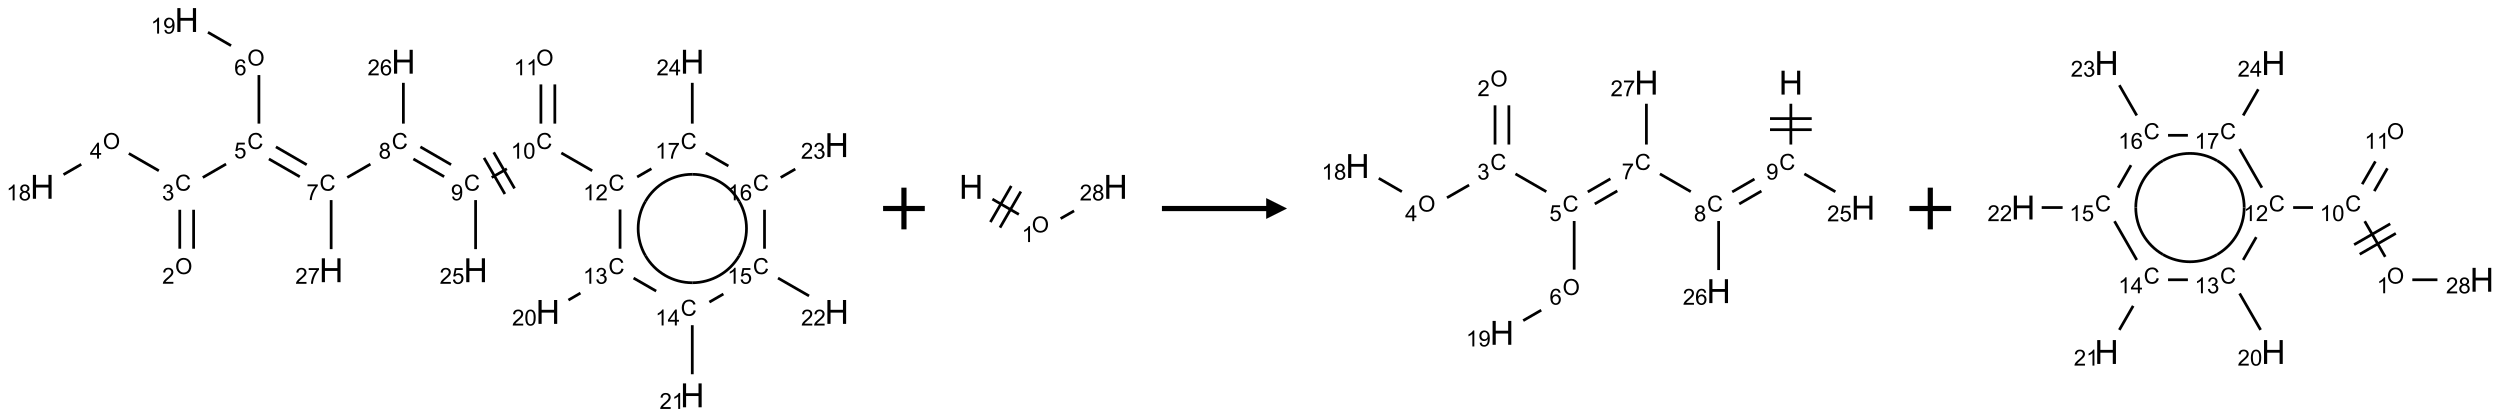 <?xml version="1.0" encoding="UTF-8"?>
<svg xmlns="http://www.w3.org/2000/svg" xmlns:xlink="http://www.w3.org/1999/xlink" width="1199" height="200" viewBox="0 0 1199 200">
<defs>
<g>
<g id="glyph-0-0">
<path d="M 1.332 0 L 1.332 -6.668 L 6.668 -6.668 L 6.668 0 Z M 1.5 -0.168 L 6.5 -0.168 L 6.5 -6.5 L 1.5 -6.5 Z M 1.5 -0.168 "/>
</g>
<g id="glyph-0-1">
<path d="M 0.516 -3.719 C 0.516 -4.984 0.855 -5.977 1.535 -6.695 C 2.215 -7.414 3.094 -7.77 4.172 -7.77 C 4.875 -7.77 5.512 -7.602 6.078 -7.266 C 6.645 -6.93 7.074 -6.461 7.371 -5.855 C 7.668 -5.254 7.816 -4.57 7.816 -3.809 C 7.816 -3.035 7.66 -2.34 7.348 -1.73 C 7.035 -1.117 6.594 -0.656 6.02 -0.34 C 5.449 -0.027 4.828 0.129 4.168 0.129 C 3.449 0.129 2.805 -0.043 2.238 -0.391 C 1.672 -0.738 1.246 -1.211 0.953 -1.812 C 0.66 -2.414 0.516 -3.047 0.516 -3.719 Z M 1.559 -3.703 C 1.559 -2.781 1.805 -2.059 2.301 -1.527 C 2.793 -1 3.414 -0.734 4.16 -0.734 C 4.922 -0.734 5.547 -1 6.039 -1.535 C 6.531 -2.07 6.777 -2.828 6.777 -3.812 C 6.777 -4.434 6.672 -4.977 6.461 -5.441 C 6.25 -5.902 5.945 -6.262 5.539 -6.52 C 5.133 -6.773 4.68 -6.902 4.176 -6.902 C 3.461 -6.902 2.848 -6.656 2.332 -6.164 C 1.816 -5.672 1.559 -4.852 1.559 -3.703 Z M 1.559 -3.703 "/>
</g>
<g id="glyph-0-2">
<path d="M 5.371 -0.902 L 5.371 0 L 0.324 0 C 0.316 -0.227 0.352 -0.441 0.434 -0.652 C 0.562 -0.996 0.766 -1.332 1.051 -1.668 C 1.332 -2 1.742 -2.387 2.277 -2.824 C 3.105 -3.504 3.668 -4.043 3.957 -4.441 C 4.25 -4.84 4.395 -5.215 4.395 -5.566 C 4.395 -5.938 4.262 -6.254 3.996 -6.508 C 3.73 -6.762 3.387 -6.891 2.957 -6.891 C 2.508 -6.891 2.145 -6.754 1.875 -6.484 C 1.605 -6.215 1.469 -5.84 1.465 -5.359 L 0.5 -5.457 C 0.566 -6.176 0.812 -6.727 1.246 -7.102 C 1.676 -7.477 2.254 -7.668 2.98 -7.668 C 3.711 -7.668 4.293 -7.465 4.719 -7.059 C 5.145 -6.652 5.359 -6.148 5.359 -5.547 C 5.359 -5.242 5.297 -4.941 5.172 -4.645 C 5.047 -4.352 4.84 -4.039 4.551 -3.715 C 4.262 -3.387 3.777 -2.938 3.105 -2.371 C 2.543 -1.898 2.18 -1.578 2.02 -1.41 C 1.859 -1.242 1.73 -1.07 1.625 -0.902 Z M 5.371 -0.902 "/>
</g>
<g id="glyph-0-3">
<path d="M 6.27 -2.676 L 7.281 -2.422 C 7.07 -1.594 6.688 -0.961 6.137 -0.523 C 5.586 -0.086 4.914 0.129 4.121 0.129 C 3.297 0.129 2.629 -0.039 2.113 -0.371 C 1.598 -0.707 1.203 -1.191 0.934 -1.828 C 0.664 -2.465 0.531 -3.145 0.531 -3.875 C 0.531 -4.672 0.684 -5.363 0.988 -5.957 C 1.293 -6.547 1.723 -6.996 2.285 -7.305 C 2.844 -7.613 3.461 -7.766 4.137 -7.766 C 4.898 -7.766 5.543 -7.57 6.062 -7.184 C 6.582 -6.793 6.945 -6.246 7.152 -5.543 L 6.156 -5.309 C 5.98 -5.863 5.723 -6.266 5.387 -6.52 C 5.051 -6.773 4.625 -6.902 4.113 -6.902 C 3.527 -6.902 3.039 -6.762 2.645 -6.48 C 2.25 -6.199 1.973 -5.82 1.812 -5.348 C 1.652 -4.871 1.574 -4.383 1.574 -3.879 C 1.574 -3.23 1.668 -2.664 1.855 -2.18 C 2.047 -1.695 2.34 -1.332 2.738 -1.094 C 3.137 -0.855 3.57 -0.734 4.035 -0.734 C 4.602 -0.734 5.082 -0.898 5.473 -1.223 C 5.867 -1.551 6.133 -2.035 6.27 -2.676 Z M 6.27 -2.676 "/>
</g>
<g id="glyph-0-4">
<path d="M 0.449 -2.016 L 1.387 -2.141 C 1.492 -1.609 1.676 -1.227 1.934 -0.992 C 2.191 -0.758 2.508 -0.641 2.879 -0.641 C 3.32 -0.641 3.695 -0.793 3.996 -1.098 C 4.301 -1.402 4.453 -1.781 4.453 -2.234 C 4.453 -2.664 4.312 -3.02 4.031 -3.301 C 3.75 -3.578 3.391 -3.719 2.957 -3.719 C 2.781 -3.719 2.562 -3.684 2.297 -3.613 L 2.402 -4.438 C 2.465 -4.43 2.516 -4.426 2.551 -4.426 C 2.949 -4.426 3.312 -4.531 3.629 -4.738 C 3.949 -4.949 4.109 -5.27 4.109 -5.703 C 4.109 -6.047 3.992 -6.332 3.762 -6.559 C 3.527 -6.785 3.227 -6.895 2.859 -6.895 C 2.496 -6.895 2.191 -6.781 1.949 -6.551 C 1.707 -6.324 1.547 -5.98 1.48 -5.52 L 0.543 -5.688 C 0.656 -6.316 0.918 -6.805 1.324 -7.148 C 1.73 -7.492 2.234 -7.668 2.84 -7.668 C 3.254 -7.668 3.641 -7.578 3.988 -7.398 C 4.34 -7.219 4.609 -6.977 4.793 -6.668 C 4.98 -6.359 5.074 -6.031 5.074 -5.684 C 5.074 -5.352 4.984 -5.051 4.809 -4.781 C 4.629 -4.512 4.367 -4.297 4.02 -4.137 C 4.473 -4.031 4.824 -3.816 5.074 -3.488 C 5.324 -3.16 5.449 -2.75 5.449 -2.254 C 5.449 -1.59 5.203 -1.023 4.719 -0.559 C 4.234 -0.098 3.617 0.137 2.875 0.137 C 2.203 0.137 1.648 -0.062 1.207 -0.465 C 0.762 -0.863 0.512 -1.379 0.449 -2.016 Z M 0.449 -2.016 "/>
</g>
<g id="glyph-0-5">
<path d="M 3.449 0 L 3.449 -1.828 L 0.137 -1.828 L 0.137 -2.688 L 3.621 -7.637 L 4.387 -7.637 L 4.387 -2.688 L 5.418 -2.688 L 5.418 -1.828 L 4.387 -1.828 L 4.387 0 Z M 3.449 -2.688 L 3.449 -6.129 L 1.059 -2.688 Z M 3.449 -2.688 "/>
</g>
<g id="glyph-0-6">
<path d="M 3.973 0 L 3.035 0 L 3.035 -5.973 C 2.809 -5.758 2.516 -5.543 2.148 -5.328 C 1.781 -5.113 1.453 -4.953 1.16 -4.844 L 1.16 -5.75 C 1.684 -5.996 2.145 -6.297 2.535 -6.645 C 2.93 -6.996 3.207 -7.336 3.371 -7.668 L 3.973 -7.668 Z M 3.973 0 "/>
</g>
<g id="glyph-0-7">
<path d="M 1.887 -4.141 C 1.496 -4.281 1.207 -4.484 1.02 -4.75 C 0.832 -5.016 0.738 -5.328 0.738 -5.699 C 0.738 -6.254 0.938 -6.719 1.34 -7.098 C 1.738 -7.477 2.27 -7.668 2.934 -7.668 C 3.598 -7.668 4.137 -7.473 4.543 -7.086 C 4.949 -6.699 5.152 -6.227 5.152 -5.672 C 5.152 -5.316 5.059 -5.008 4.871 -4.746 C 4.688 -4.484 4.406 -4.281 4.027 -4.141 C 4.496 -3.988 4.852 -3.742 5.098 -3.402 C 5.34 -3.062 5.465 -2.656 5.465 -2.184 C 5.465 -1.531 5.234 -0.98 4.77 -0.535 C 4.309 -0.09 3.703 0.129 2.949 0.129 C 2.195 0.129 1.586 -0.094 1.125 -0.539 C 0.664 -0.984 0.434 -1.543 0.434 -2.207 C 0.434 -2.703 0.559 -3.121 0.809 -3.457 C 1.062 -3.793 1.422 -4.02 1.887 -4.141 Z M 1.699 -5.73 C 1.699 -5.367 1.812 -5.074 2.047 -4.844 C 2.281 -4.613 2.582 -4.5 2.953 -4.5 C 3.312 -4.5 3.609 -4.613 3.84 -4.84 C 4.07 -5.066 4.188 -5.348 4.188 -5.676 C 4.188 -6.02 4.07 -6.309 3.832 -6.543 C 3.594 -6.777 3.297 -6.895 2.941 -6.895 C 2.586 -6.895 2.289 -6.781 2.051 -6.551 C 1.816 -6.324 1.699 -6.047 1.699 -5.73 Z M 1.395 -2.203 C 1.395 -1.938 1.461 -1.676 1.586 -1.426 C 1.711 -1.176 1.902 -0.984 2.152 -0.848 C 2.402 -0.711 2.672 -0.641 2.957 -0.641 C 3.406 -0.641 3.777 -0.785 4.066 -1.074 C 4.359 -1.363 4.504 -1.727 4.504 -2.172 C 4.504 -2.625 4.355 -2.996 4.055 -3.293 C 3.754 -3.586 3.379 -3.734 2.926 -3.734 C 2.484 -3.734 2.121 -3.59 1.832 -3.297 C 1.543 -3.004 1.395 -2.641 1.395 -2.203 Z M 1.395 -2.203 "/>
</g>
<g id="glyph-0-8">
<path d="M 0.441 -2 L 1.426 -2.082 C 1.5 -1.605 1.668 -1.242 1.934 -1.004 C 2.199 -0.762 2.52 -0.641 2.895 -0.641 C 3.348 -0.641 3.73 -0.812 4.043 -1.152 C 4.355 -1.492 4.512 -1.941 4.512 -2.504 C 4.512 -3.039 4.359 -3.461 4.059 -3.77 C 3.758 -4.078 3.367 -4.234 2.879 -4.234 C 2.578 -4.234 2.305 -4.164 2.062 -4.027 C 1.82 -3.891 1.629 -3.715 1.488 -3.496 L 0.609 -3.609 L 1.348 -7.531 L 5.145 -7.531 L 5.145 -6.637 L 2.098 -6.637 L 1.688 -4.582 C 2.145 -4.902 2.625 -5.062 3.129 -5.062 C 3.797 -5.062 4.359 -4.832 4.816 -4.371 C 5.277 -3.91 5.504 -3.312 5.504 -2.59 C 5.504 -1.898 5.305 -1.301 4.902 -0.797 C 4.41 -0.18 3.742 0.129 2.895 0.129 C 2.199 0.129 1.633 -0.062 1.195 -0.453 C 0.758 -0.844 0.504 -1.359 0.441 -2 Z M 0.441 -2 "/>
</g>
<g id="glyph-0-9">
<path d="M 5.309 -5.766 L 4.375 -5.691 C 4.293 -6.059 4.172 -6.328 4.02 -6.496 C 3.766 -6.762 3.453 -6.895 3.082 -6.895 C 2.785 -6.895 2.523 -6.812 2.297 -6.645 C 2 -6.43 1.77 -6.117 1.598 -5.703 C 1.43 -5.289 1.34 -4.703 1.332 -3.938 C 1.559 -4.281 1.836 -4.535 2.16 -4.703 C 2.488 -4.871 2.828 -4.953 3.188 -4.953 C 3.812 -4.953 4.344 -4.723 4.785 -4.262 C 5.223 -3.801 5.441 -3.207 5.441 -2.48 C 5.441 -2 5.34 -1.555 5.133 -1.145 C 4.926 -0.73 4.641 -0.418 4.281 -0.199 C 3.922 0.02 3.512 0.129 3.051 0.129 C 2.27 0.129 1.633 -0.156 1.141 -0.73 C 0.648 -1.305 0.402 -2.254 0.402 -3.574 C 0.402 -5.051 0.672 -6.121 1.219 -6.793 C 1.695 -7.375 2.336 -7.668 3.141 -7.668 C 3.742 -7.668 4.234 -7.5 4.617 -7.16 C 5 -6.824 5.23 -6.359 5.309 -5.766 Z M 1.48 -2.473 C 1.48 -2.152 1.547 -1.844 1.684 -1.547 C 1.82 -1.25 2.016 -1.027 2.262 -0.871 C 2.508 -0.719 2.766 -0.641 3.035 -0.641 C 3.434 -0.641 3.773 -0.801 4.059 -1.121 C 4.344 -1.441 4.484 -1.875 4.484 -2.422 C 4.484 -2.949 4.344 -3.367 4.062 -3.668 C 3.781 -3.973 3.426 -4.125 3 -4.125 C 2.578 -4.125 2.219 -3.973 1.922 -3.668 C 1.625 -3.363 1.48 -2.969 1.48 -2.473 Z M 1.48 -2.473 "/>
</g>
<g id="glyph-0-10">
<path d="M 0.582 -1.766 L 1.484 -1.848 C 1.562 -1.426 1.707 -1.117 1.922 -0.926 C 2.137 -0.734 2.414 -0.641 2.75 -0.641 C 3.039 -0.641 3.289 -0.707 3.508 -0.84 C 3.727 -0.973 3.902 -1.148 4.043 -1.367 C 4.18 -1.586 4.297 -1.887 4.391 -2.262 C 4.484 -2.637 4.531 -3.016 4.531 -3.406 C 4.531 -3.449 4.531 -3.512 4.527 -3.594 C 4.34 -3.297 4.082 -3.055 3.758 -2.867 C 3.434 -2.68 3.082 -2.59 2.703 -2.59 C 2.07 -2.59 1.535 -2.816 1.098 -3.277 C 0.66 -3.734 0.441 -4.34 0.441 -5.09 C 0.441 -5.863 0.672 -6.484 1.129 -6.957 C 1.586 -7.43 2.156 -7.668 2.844 -7.668 C 3.34 -7.668 3.793 -7.531 4.207 -7.266 C 4.617 -7 4.93 -6.617 5.145 -6.121 C 5.355 -5.629 5.465 -4.91 5.465 -3.973 C 5.465 -2.996 5.359 -2.223 5.145 -1.645 C 4.934 -1.066 4.617 -0.625 4.199 -0.324 C 3.781 -0.02 3.293 0.129 2.73 0.129 C 2.133 0.129 1.645 -0.035 1.266 -0.367 C 0.887 -0.699 0.66 -1.164 0.582 -1.766 Z M 4.422 -5.137 C 4.422 -5.676 4.277 -6.102 3.992 -6.418 C 3.707 -6.734 3.359 -6.891 2.957 -6.891 C 2.543 -6.891 2.18 -6.719 1.871 -6.379 C 1.562 -6.039 1.406 -5.598 1.406 -5.059 C 1.406 -4.57 1.555 -4.176 1.848 -3.871 C 2.141 -3.566 2.5 -3.418 2.934 -3.418 C 3.367 -3.418 3.723 -3.57 4.004 -3.871 C 4.281 -4.176 4.422 -4.598 4.422 -5.137 Z M 4.422 -5.137 "/>
</g>
<g id="glyph-0-11">
<path d="M 0.504 -6.637 L 0.504 -7.535 L 5.449 -7.535 L 5.449 -6.809 C 4.961 -6.289 4.48 -5.602 4.004 -4.746 C 3.527 -3.887 3.156 -3.004 2.895 -2.098 C 2.707 -1.461 2.59 -0.762 2.535 0 L 1.574 0 C 1.582 -0.602 1.703 -1.328 1.926 -2.176 C 2.152 -3.027 2.477 -3.848 2.898 -4.637 C 3.32 -5.426 3.77 -6.094 4.246 -6.637 Z M 0.504 -6.637 "/>
</g>
<g id="glyph-0-12">
<path d="M 0.441 -3.766 C 0.441 -4.668 0.535 -5.395 0.723 -5.945 C 0.906 -6.496 1.184 -6.922 1.551 -7.219 C 1.918 -7.516 2.375 -7.668 2.934 -7.668 C 3.344 -7.668 3.703 -7.586 4.012 -7.418 C 4.32 -7.254 4.574 -7.016 4.777 -6.707 C 4.977 -6.395 5.137 -6.016 5.25 -5.57 C 5.363 -5.125 5.422 -4.523 5.422 -3.766 C 5.422 -2.871 5.328 -2.148 5.145 -1.598 C 4.961 -1.047 4.688 -0.621 4.32 -0.32 C 3.953 -0.02 3.492 0.129 2.934 0.129 C 2.195 0.129 1.617 -0.133 1.199 -0.66 C 0.695 -1.297 0.441 -2.332 0.441 -3.766 Z M 1.406 -3.766 C 1.406 -2.512 1.555 -1.68 1.848 -1.262 C 2.141 -0.848 2.5 -0.641 2.934 -0.641 C 3.363 -0.641 3.727 -0.848 4.02 -1.266 C 4.312 -1.684 4.457 -2.516 4.457 -3.766 C 4.457 -5.023 4.312 -5.859 4.02 -6.27 C 3.727 -6.684 3.359 -6.891 2.922 -6.891 C 2.492 -6.891 2.148 -6.707 1.891 -6.344 C 1.566 -5.879 1.406 -5.02 1.406 -3.766 Z M 1.406 -3.766 "/>
</g>
<g id="glyph-1-0">
<path d="M 2 0 L 2 -10 L 10 -10 L 10 0 Z M 2.25 -0.25 L 9.75 -0.25 L 9.75 -9.75 L 2.25 -9.75 Z M 2.25 -0.25 "/>
</g>
<g id="glyph-1-1">
<path d="M 1.281 0 L 1.281 -11.453 L 2.797 -11.453 L 2.797 -6.75 L 8.75 -6.75 L 8.75 -11.453 L 10.266 -11.453 L 10.266 0 L 8.75 0 L 8.75 -5.398 L 2.797 -5.398 L 2.797 0 Z M 1.281 0 "/>
</g>
</g>
</defs>
<path fill="none" stroke-width="0.033" stroke-linecap="butt" stroke-linejoin="miter" stroke="rgb(0%, 0%, 0%)" stroke-opacity="1" stroke-miterlimit="10" d="M 1.815 2.742 L 1.815 2.275 " transform="matrix(40, 0, 0, 40, 20.258, 9.604)"/>
<path fill="none" stroke-width="0.033" stroke-linecap="butt" stroke-linejoin="miter" stroke="rgb(0%, 0%, 0%)" stroke-opacity="1" stroke-miterlimit="10" d="M 1.649 2.742 L 1.649 2.275 " transform="matrix(40, 0, 0, 40, 20.258, 9.604)"/>
<path fill="none" stroke-width="0.033" stroke-linecap="butt" stroke-linejoin="miter" stroke="rgb(0%, 0%, 0%)" stroke-opacity="1" stroke-miterlimit="10" d="M 1.398 1.807 L 1.038 1.6 " transform="matrix(40, 0, 0, 40, 20.258, 9.604)"/>
<path fill="none" stroke-width="0.033" stroke-linecap="butt" stroke-linejoin="miter" stroke="rgb(0%, 0%, 0%)" stroke-opacity="1" stroke-miterlimit="10" d="M 0.468 1.73 L 0.255 1.853 " transform="matrix(40, 0, 0, 40, 20.258, 9.604)"/>
<path fill="none" stroke-width="0.033" stroke-linecap="butt" stroke-linejoin="miter" stroke="rgb(0%, 0%, 0%)" stroke-opacity="1" stroke-miterlimit="10" d="M 1.925 1.888 L 2.204 1.727 " transform="matrix(40, 0, 0, 40, 20.258, 9.604)"/>
<path fill="none" stroke-width="0.033" stroke-linecap="butt" stroke-linejoin="miter" stroke="rgb(0%, 0%, 0%)" stroke-opacity="1" stroke-miterlimit="10" d="M 2.598 1.242 L 2.598 0.66 " transform="matrix(40, 0, 0, 40, 20.258, 9.604)"/>
<path fill="none" stroke-width="0.033" stroke-linecap="butt" stroke-linejoin="miter" stroke="rgb(0%, 0%, 0%)" stroke-opacity="1" stroke-miterlimit="10" d="M 2.264 0.307 L 1.987 0.147 " transform="matrix(40, 0, 0, 40, 20.258, 9.604)"/>
<path fill="none" stroke-width="0.033" stroke-linecap="butt" stroke-linejoin="miter" stroke="rgb(0%, 0%, 0%)" stroke-opacity="1" stroke-miterlimit="10" d="M 2.718 1.666 L 3.088 1.879 " transform="matrix(40, 0, 0, 40, 20.258, 9.604)"/>
<path fill="none" stroke-width="0.033" stroke-linecap="butt" stroke-linejoin="miter" stroke="rgb(0%, 0%, 0%)" stroke-opacity="1" stroke-miterlimit="10" d="M 2.802 1.521 L 3.171 1.735 " transform="matrix(40, 0, 0, 40, 20.258, 9.604)"/>
<path fill="none" stroke-width="0.033" stroke-linecap="butt" stroke-linejoin="miter" stroke="rgb(0%, 0%, 0%)" stroke-opacity="1" stroke-miterlimit="10" d="M 3.657 1.888 L 3.935 1.728 " transform="matrix(40, 0, 0, 40, 20.258, 9.604)"/>
<path fill="none" stroke-width="0.033" stroke-linecap="butt" stroke-linejoin="miter" stroke="rgb(0%, 0%, 0%)" stroke-opacity="1" stroke-miterlimit="10" d="M 4.45 1.666 L 4.819 1.878 " transform="matrix(40, 0, 0, 40, 20.258, 9.604)"/>
<path fill="none" stroke-width="0.033" stroke-linecap="butt" stroke-linejoin="miter" stroke="rgb(0%, 0%, 0%)" stroke-opacity="1" stroke-miterlimit="10" d="M 4.534 1.521 L 4.902 1.734 " transform="matrix(40, 0, 0, 40, 20.258, 9.604)"/>
<path fill="none" stroke-width="0.033" stroke-linecap="butt" stroke-linejoin="miter" stroke="rgb(0%, 0%, 0%)" stroke-opacity="1" stroke-miterlimit="10" d="M 5.389 1.888 L 5.571 1.784 " transform="matrix(40, 0, 0, 40, 20.258, 9.604)"/>
<path fill="none" stroke-width="0.033" stroke-linecap="butt" stroke-linejoin="miter" stroke="rgb(0%, 0%, 0%)" stroke-opacity="1" stroke-miterlimit="10" d="M 5.663 2.019 L 5.413 1.586 " transform="matrix(40, 0, 0, 40, 20.258, 9.604)"/>
<path fill="none" stroke-width="0.033" stroke-linecap="butt" stroke-linejoin="miter" stroke="rgb(0%, 0%, 0%)" stroke-opacity="1" stroke-miterlimit="10" d="M 5.547 2.086 L 5.297 1.653 " transform="matrix(40, 0, 0, 40, 20.258, 9.604)"/>
<path fill="none" stroke-width="0.033" stroke-linecap="butt" stroke-linejoin="miter" stroke="rgb(0%, 0%, 0%)" stroke-opacity="1" stroke-miterlimit="10" d="M 6.146 1.242 L 6.146 0.772 " transform="matrix(40, 0, 0, 40, 20.258, 9.604)"/>
<path fill="none" stroke-width="0.033" stroke-linecap="butt" stroke-linejoin="miter" stroke="rgb(0%, 0%, 0%)" stroke-opacity="1" stroke-miterlimit="10" d="M 5.979 1.242 L 5.979 0.772 " transform="matrix(40, 0, 0, 40, 20.258, 9.604)"/>
<path fill="none" stroke-width="0.033" stroke-linecap="butt" stroke-linejoin="miter" stroke="rgb(0%, 0%, 0%)" stroke-opacity="1" stroke-miterlimit="10" d="M 6.224 1.594 L 6.594 1.807 " transform="matrix(40, 0, 0, 40, 20.258, 9.604)"/>
<path fill="none" stroke-width="0.033" stroke-linecap="butt" stroke-linejoin="miter" stroke="rgb(0%, 0%, 0%)" stroke-opacity="1" stroke-miterlimit="10" d="M 6.928 2.272 L 6.928 2.742 " transform="matrix(40, 0, 0, 40, 20.258, 9.604)"/>
<path fill="none" stroke-width="0.033" stroke-linecap="butt" stroke-linejoin="miter" stroke="rgb(0%, 0%, 0%)" stroke-opacity="1" stroke-miterlimit="10" d="M 6.453 3.274 L 6.309 3.358 " transform="matrix(40, 0, 0, 40, 20.258, 9.604)"/>
<path fill="none" stroke-width="0.033" stroke-linecap="butt" stroke-linejoin="miter" stroke="rgb(0%, 0%, 0%)" stroke-opacity="1" stroke-miterlimit="10" d="M 7.09 3.094 L 7.361 3.25 " transform="matrix(40, 0, 0, 40, 20.258, 9.604)"/>
<path fill="none" stroke-width="0.033" stroke-linecap="butt" stroke-linejoin="miter" stroke="rgb(0%, 0%, 0%)" stroke-opacity="1" stroke-miterlimit="10" d="M 7.794 3.659 L 7.794 4.247 " transform="matrix(40, 0, 0, 40, 20.258, 9.604)"/>
<path fill="none" stroke-width="0.033" stroke-linecap="butt" stroke-linejoin="miter" stroke="rgb(0%, 0%, 0%)" stroke-opacity="1" stroke-miterlimit="10" d="M 7.999 3.382 L 8.167 3.285 " transform="matrix(40, 0, 0, 40, 20.258, 9.604)"/>
<path fill="none" stroke-width="0.033" stroke-linecap="butt" stroke-linejoin="miter" stroke="rgb(0%, 0%, 0%)" stroke-opacity="1" stroke-miterlimit="10" d="M 8.822 3.094 L 9.194 3.308 " transform="matrix(40, 0, 0, 40, 20.258, 9.604)"/>
<path fill="none" stroke-width="0.033" stroke-linecap="butt" stroke-linejoin="miter" stroke="rgb(0%, 0%, 0%)" stroke-opacity="1" stroke-miterlimit="10" d="M 8.66 2.742 L 8.66 2.275 " transform="matrix(40, 0, 0, 40, 20.258, 9.604)"/>
<path fill="none" stroke-width="0.033" stroke-linecap="butt" stroke-linejoin="miter" stroke="rgb(0%, 0%, 0%)" stroke-opacity="1" stroke-miterlimit="10" d="M 8.854 1.888 L 9.029 1.787 " transform="matrix(40, 0, 0, 40, 20.258, 9.604)"/>
<path fill="none" stroke-width="0.033" stroke-linecap="butt" stroke-linejoin="miter" stroke="rgb(0%, 0%, 0%)" stroke-opacity="1" stroke-miterlimit="10" d="M 8.227 1.75 L 7.956 1.594 " transform="matrix(40, 0, 0, 40, 20.258, 9.604)"/>
<path fill="none" stroke-width="0.033" stroke-linecap="butt" stroke-linejoin="miter" stroke="rgb(0%, 0%, 0%)" stroke-opacity="1" stroke-miterlimit="10" d="M 7.304 1.783 L 7.133 1.882 " transform="matrix(40, 0, 0, 40, 20.258, 9.604)"/>
<path fill="none" stroke-width="0.033" stroke-linecap="butt" stroke-linejoin="miter" stroke="rgb(0%, 0%, 0%)" stroke-opacity="1" stroke-miterlimit="10" d="M 7.794 1.242 L 7.794 0.753 " transform="matrix(40, 0, 0, 40, 20.258, 9.604)"/>
<path fill="none" stroke-width="0.033" stroke-linecap="butt" stroke-linejoin="miter" stroke="rgb(0%, 0%, 0%)" stroke-opacity="1" stroke-miterlimit="10" d="M 5.196 2.159 L 5.196 2.747 " transform="matrix(40, 0, 0, 40, 20.258, 9.604)"/>
<path fill="none" stroke-width="0.033" stroke-linecap="butt" stroke-linejoin="miter" stroke="rgb(0%, 0%, 0%)" stroke-opacity="1" stroke-miterlimit="10" d="M 4.33 1.242 L 4.33 0.753 " transform="matrix(40, 0, 0, 40, 20.258, 9.604)"/>
<path fill="none" stroke-width="0.033" stroke-linecap="butt" stroke-linejoin="miter" stroke="rgb(0%, 0%, 0%)" stroke-opacity="1" stroke-miterlimit="10" d="M 3.464 2.159 L 3.464 2.747 " transform="matrix(40, 0, 0, 40, 20.258, 9.604)"/>
<path fill="none" stroke-width="0.033" stroke-linecap="butt" stroke-linejoin="miter" stroke="rgb(0%, 0%, 0%)" stroke-opacity="1" stroke-miterlimit="10" d="M 7.232 2.825 C 7.116 2.624 7.116 2.376 7.232 2.175 " transform="matrix(40, 0, 0, 40, 20.258, 9.604)"/>
<path fill="none" stroke-width="0.033" stroke-linecap="butt" stroke-linejoin="miter" stroke="rgb(0%, 0%, 0%)" stroke-opacity="1" stroke-miterlimit="10" d="M 7.794 3.15 C 7.562 3.15 7.348 3.026 7.232 2.825 " transform="matrix(40, 0, 0, 40, 20.258, 9.604)"/>
<path fill="none" stroke-width="0.033" stroke-linecap="butt" stroke-linejoin="miter" stroke="rgb(0%, 0%, 0%)" stroke-opacity="1" stroke-miterlimit="10" d="M 8.357 2.825 C 8.241 3.026 8.026 3.15 7.794 3.15 " transform="matrix(40, 0, 0, 40, 20.258, 9.604)"/>
<path fill="none" stroke-width="0.033" stroke-linecap="butt" stroke-linejoin="miter" stroke="rgb(0%, 0%, 0%)" stroke-opacity="1" stroke-miterlimit="10" d="M 8.357 2.175 C 8.473 2.376 8.473 2.624 8.357 2.825 " transform="matrix(40, 0, 0, 40, 20.258, 9.604)"/>
<path fill="none" stroke-width="0.033" stroke-linecap="butt" stroke-linejoin="miter" stroke="rgb(0%, 0%, 0%)" stroke-opacity="1" stroke-miterlimit="10" d="M 7.794 1.85 C 8.026 1.85 8.241 1.974 8.357 2.175 " transform="matrix(40, 0, 0, 40, 20.258, 9.604)"/>
<path fill="none" stroke-width="0.033" stroke-linecap="butt" stroke-linejoin="miter" stroke="rgb(0%, 0%, 0%)" stroke-opacity="1" stroke-miterlimit="10" d="M 7.232 2.175 C 7.348 1.974 7.562 1.85 7.794 1.85 " transform="matrix(40, 0, 0, 40, 20.258, 9.604)"/>
<g fill="rgb(0%, 0%, 0%)" fill-opacity="1">
<use xlink:href="#glyph-0-1" x="83.961" y="131.453"/>
</g>
<g fill="rgb(0%, 0%, 0%)" fill-opacity="1">
<use xlink:href="#glyph-0-2" x="77.773" y="136.086"/>
</g>
<g fill="rgb(0%, 0%, 0%)" fill-opacity="1">
<use xlink:href="#glyph-0-3" x="83.945" y="91.449"/>
</g>
<g fill="rgb(0%, 0%, 0%)" fill-opacity="1">
<use xlink:href="#glyph-0-4" x="77.695" y="96.086"/>
</g>
<g fill="rgb(0%, 0%, 0%)" fill-opacity="1">
<use xlink:href="#glyph-0-1" x="49.32" y="71.453"/>
</g>
<g fill="rgb(0%, 0%, 0%)" fill-opacity="1">
<use xlink:href="#glyph-0-5" x="43.086" y="76.055"/>
</g>
<g fill="rgb(0%, 0%, 0%)" fill-opacity="1">
<use xlink:href="#glyph-1-1" x="14.484" y="95.332"/>
</g>
<g fill="rgb(0%, 0%, 0%)" fill-opacity="1">
<use xlink:href="#glyph-0-6" x="3.035" y="96.125"/>
<use xlink:href="#glyph-0-7" x="8.967" y="96.125"/>
</g>
<g fill="rgb(0%, 0%, 0%)" fill-opacity="1">
<use xlink:href="#glyph-0-3" x="118.59" y="71.449"/>
</g>
<g fill="rgb(0%, 0%, 0%)" fill-opacity="1">
<use xlink:href="#glyph-0-8" x="112.277" y="75.953"/>
</g>
<g fill="rgb(0%, 0%, 0%)" fill-opacity="1">
<use xlink:href="#glyph-0-1" x="118.605" y="31.453"/>
</g>
<g fill="rgb(0%, 0%, 0%)" fill-opacity="1">
<use xlink:href="#glyph-0-9" x="112.344" y="36.086"/>
</g>
<g fill="rgb(0%, 0%, 0%)" fill-opacity="1">
<use xlink:href="#glyph-1-1" x="83.766" y="15.332"/>
</g>
<g fill="rgb(0%, 0%, 0%)" fill-opacity="1">
<use xlink:href="#glyph-0-6" x="72.316" y="16.125"/>
<use xlink:href="#glyph-0-10" x="78.249" y="16.125"/>
</g>
<g fill="rgb(0%, 0%, 0%)" fill-opacity="1">
<use xlink:href="#glyph-0-3" x="153.23" y="91.449"/>
</g>
<g fill="rgb(0%, 0%, 0%)" fill-opacity="1">
<use xlink:href="#glyph-0-11" x="146.977" y="95.957"/>
</g>
<g fill="rgb(0%, 0%, 0%)" fill-opacity="1">
<use xlink:href="#glyph-0-3" x="187.871" y="71.449"/>
</g>
<g fill="rgb(0%, 0%, 0%)" fill-opacity="1">
<use xlink:href="#glyph-0-7" x="181.602" y="76.086"/>
</g>
<g fill="rgb(0%, 0%, 0%)" fill-opacity="1">
<use xlink:href="#glyph-0-3" x="222.512" y="91.449"/>
</g>
<g fill="rgb(0%, 0%, 0%)" fill-opacity="1">
<use xlink:href="#glyph-0-10" x="216.242" y="96.086"/>
</g>
<g fill="rgb(0%, 0%, 0%)" fill-opacity="1">
<use xlink:href="#glyph-0-3" x="257.152" y="71.449"/>
</g>
<g fill="rgb(0%, 0%, 0%)" fill-opacity="1">
<use xlink:href="#glyph-0-6" x="244.992" y="76.086"/>
<use xlink:href="#glyph-0-12" x="250.924" y="76.086"/>
</g>
<g fill="rgb(0%, 0%, 0%)" fill-opacity="1">
<use xlink:href="#glyph-0-1" x="257.168" y="31.453"/>
</g>
<g fill="rgb(0%, 0%, 0%)" fill-opacity="1">
<use xlink:href="#glyph-0-6" x="246.441" y="36.086"/>
<use xlink:href="#glyph-0-6" x="252.374" y="36.086"/>
</g>
<g fill="rgb(0%, 0%, 0%)" fill-opacity="1">
<use xlink:href="#glyph-0-3" x="291.793" y="91.449"/>
</g>
<g fill="rgb(0%, 0%, 0%)" fill-opacity="1">
<use xlink:href="#glyph-0-6" x="279.688" y="96.086"/>
<use xlink:href="#glyph-0-2" x="285.62" y="96.086"/>
</g>
<g fill="rgb(0%, 0%, 0%)" fill-opacity="1">
<use xlink:href="#glyph-0-3" x="291.793" y="131.449"/>
</g>
<g fill="rgb(0%, 0%, 0%)" fill-opacity="1">
<use xlink:href="#glyph-0-6" x="279.609" y="136.086"/>
<use xlink:href="#glyph-0-4" x="285.542" y="136.086"/>
</g>
<g fill="rgb(0%, 0%, 0%)" fill-opacity="1">
<use xlink:href="#glyph-1-1" x="256.973" y="155.332"/>
</g>
<g fill="rgb(0%, 0%, 0%)" fill-opacity="1">
<use xlink:href="#glyph-0-2" x="245.566" y="156.125"/>
<use xlink:href="#glyph-0-12" x="251.499" y="156.125"/>
</g>
<g fill="rgb(0%, 0%, 0%)" fill-opacity="1">
<use xlink:href="#glyph-0-3" x="326.434" y="151.449"/>
</g>
<g fill="rgb(0%, 0%, 0%)" fill-opacity="1">
<use xlink:href="#glyph-0-6" x="314.281" y="156.086"/>
<use xlink:href="#glyph-0-5" x="320.214" y="156.086"/>
</g>
<g fill="rgb(0%, 0%, 0%)" fill-opacity="1">
<use xlink:href="#glyph-1-1" x="326.254" y="195.332"/>
</g>
<g fill="rgb(0%, 0%, 0%)" fill-opacity="1">
<use xlink:href="#glyph-0-2" x="316.297" y="196.125"/>
<use xlink:href="#glyph-0-6" x="322.229" y="196.125"/>
</g>
<g fill="rgb(0%, 0%, 0%)" fill-opacity="1">
<use xlink:href="#glyph-0-3" x="361.074" y="131.449"/>
</g>
<g fill="rgb(0%, 0%, 0%)" fill-opacity="1">
<use xlink:href="#glyph-0-6" x="348.832" y="136.086"/>
<use xlink:href="#glyph-0-8" x="354.764" y="136.086"/>
</g>
<g fill="rgb(0%, 0%, 0%)" fill-opacity="1">
<use xlink:href="#glyph-1-1" x="395.535" y="155.332"/>
</g>
<g fill="rgb(0%, 0%, 0%)" fill-opacity="1">
<use xlink:href="#glyph-0-2" x="384.184" y="156.125"/>
<use xlink:href="#glyph-0-2" x="390.116" y="156.125"/>
</g>
<g fill="rgb(0%, 0%, 0%)" fill-opacity="1">
<use xlink:href="#glyph-0-3" x="361.074" y="91.449"/>
</g>
<g fill="rgb(0%, 0%, 0%)" fill-opacity="1">
<use xlink:href="#glyph-0-6" x="348.895" y="96.086"/>
<use xlink:href="#glyph-0-9" x="354.827" y="96.086"/>
</g>
<g fill="rgb(0%, 0%, 0%)" fill-opacity="1">
<use xlink:href="#glyph-1-1" x="395.535" y="75.332"/>
</g>
<g fill="rgb(0%, 0%, 0%)" fill-opacity="1">
<use xlink:href="#glyph-0-2" x="384.105" y="76.125"/>
<use xlink:href="#glyph-0-4" x="390.038" y="76.125"/>
</g>
<g fill="rgb(0%, 0%, 0%)" fill-opacity="1">
<use xlink:href="#glyph-0-3" x="326.434" y="71.449"/>
</g>
<g fill="rgb(0%, 0%, 0%)" fill-opacity="1">
<use xlink:href="#glyph-0-6" x="314.25" y="76.086"/>
<use xlink:href="#glyph-0-11" x="320.182" y="76.086"/>
</g>
<g fill="rgb(0%, 0%, 0%)" fill-opacity="1">
<use xlink:href="#glyph-1-1" x="326.254" y="35.332"/>
</g>
<g fill="rgb(0%, 0%, 0%)" fill-opacity="1">
<use xlink:href="#glyph-0-2" x="314.855" y="36.125"/>
<use xlink:href="#glyph-0-5" x="320.788" y="36.125"/>
</g>
<g fill="rgb(0%, 0%, 0%)" fill-opacity="1">
<use xlink:href="#glyph-1-1" x="222.332" y="135.332"/>
</g>
<g fill="rgb(0%, 0%, 0%)" fill-opacity="1">
<use xlink:href="#glyph-0-2" x="210.844" y="136.125"/>
<use xlink:href="#glyph-0-8" x="216.776" y="136.125"/>
</g>
<g fill="rgb(0%, 0%, 0%)" fill-opacity="1">
<use xlink:href="#glyph-1-1" x="187.691" y="35.332"/>
</g>
<g fill="rgb(0%, 0%, 0%)" fill-opacity="1">
<use xlink:href="#glyph-0-2" x="176.262" y="36.125"/>
<use xlink:href="#glyph-0-9" x="182.194" y="36.125"/>
</g>
<g fill="rgb(0%, 0%, 0%)" fill-opacity="1">
<use xlink:href="#glyph-1-1" x="153.051" y="135.332"/>
</g>
<g fill="rgb(0%, 0%, 0%)" fill-opacity="1">
<use xlink:href="#glyph-0-2" x="141.617" y="136.125"/>
<use xlink:href="#glyph-0-11" x="147.549" y="136.125"/>
</g>
<path fill="none" stroke-width="0.062" stroke-linecap="butt" stroke-linejoin="miter" stroke="rgb(0%, 0%, 0%)" stroke-opacity="1" stroke-miterlimit="10" d="M -0 0 L 0.5 0 M 0.25 -0.25 L 0.25 0.25 " transform="matrix(40, 0, 0, 40, 423.531, 100)"/>
<path fill="none" stroke-width="0.033" stroke-linecap="butt" stroke-linejoin="miter" stroke="rgb(0%, 0%, 0%)" stroke-opacity="1" stroke-miterlimit="10" d="M 0.255 0.147 L 0.572 0.33 " transform="matrix(40, 0, 0, 40, 465.758, 89.623)"/>
<path fill="none" stroke-width="0.033" stroke-linecap="butt" stroke-linejoin="miter" stroke="rgb(0%, 0%, 0%)" stroke-opacity="1" stroke-miterlimit="10" d="M 0.346 0.489 L 0.596 0.056 " transform="matrix(40, 0, 0, 40, 465.758, 89.623)"/>
<path fill="none" stroke-width="0.033" stroke-linecap="butt" stroke-linejoin="miter" stroke="rgb(0%, 0%, 0%)" stroke-opacity="1" stroke-miterlimit="10" d="M 0.231 0.422 L 0.481 -0.011 " transform="matrix(40, 0, 0, 40, 465.758, 89.623)"/>
<path fill="none" stroke-width="0.033" stroke-linecap="butt" stroke-linejoin="miter" stroke="rgb(0%, 0%, 0%)" stroke-opacity="1" stroke-miterlimit="10" d="M 1.073 0.38 L 1.234 0.288 " transform="matrix(40, 0, 0, 40, 465.758, 89.623)"/>
<g fill="rgb(0%, 0%, 0%)" fill-opacity="1">
<use xlink:href="#glyph-1-1" x="459.984" y="95.352"/>
</g>
<g fill="rgb(0%, 0%, 0%)" fill-opacity="1">
<use xlink:href="#glyph-0-1" x="494.82" y="111.473"/>
</g>
<g fill="rgb(0%, 0%, 0%)" fill-opacity="1">
<use xlink:href="#glyph-0-6" x="490.027" y="116.105"/>
</g>
<g fill="rgb(0%, 0%, 0%)" fill-opacity="1">
<use xlink:href="#glyph-1-1" x="529.266" y="95.352"/>
</g>
<g fill="rgb(0%, 0%, 0%)" fill-opacity="1">
<use xlink:href="#glyph-0-2" x="517.82" y="96.145"/>
<use xlink:href="#glyph-0-7" x="523.753" y="96.145"/>
</g>
<path fill-rule="nonzero" fill="rgb(0%, 0%, 0%)" fill-opacity="1" d="M 557.262 101.25 L 607.262 101.25 L 607.262 105 L 617.262 100 L 607.262 95 L 607.262 98.75 L 557.262 98.75 "/>
<path fill="none" stroke-width="0.033" stroke-linecap="butt" stroke-linejoin="miter" stroke="rgb(0%, 0%, 0%)" stroke-opacity="1" stroke-miterlimit="10" d="M 5.196 0.253 L 5.196 0.742 " transform="matrix(40, 0, 0, 40, 651.055, 39.637)"/>
<path fill="none" stroke-width="0.033" stroke-linecap="butt" stroke-linejoin="miter" stroke="rgb(0%, 0%, 0%)" stroke-opacity="1" stroke-miterlimit="10" d="M 4.946 0.564 L 5.446 0.564 " transform="matrix(40, 0, 0, 40, 651.055, 39.637)"/>
<path fill="none" stroke-width="0.033" stroke-linecap="butt" stroke-linejoin="miter" stroke="rgb(0%, 0%, 0%)" stroke-opacity="1" stroke-miterlimit="10" d="M 4.946 0.431 L 5.446 0.431 " transform="matrix(40, 0, 0, 40, 651.055, 39.637)"/>
<path fill="none" stroke-width="0.033" stroke-linecap="butt" stroke-linejoin="miter" stroke="rgb(0%, 0%, 0%)" stroke-opacity="1" stroke-miterlimit="10" d="M 4.76 1.156 L 4.493 1.31 " transform="matrix(40, 0, 0, 40, 651.055, 39.637)"/>
<path fill="none" stroke-width="0.033" stroke-linecap="butt" stroke-linejoin="miter" stroke="rgb(0%, 0%, 0%)" stroke-opacity="1" stroke-miterlimit="10" d="M 4.843 1.3 L 4.577 1.454 " transform="matrix(40, 0, 0, 40, 651.055, 39.637)"/>
<path fill="none" stroke-width="0.033" stroke-linecap="butt" stroke-linejoin="miter" stroke="rgb(0%, 0%, 0%)" stroke-opacity="1" stroke-miterlimit="10" d="M 3.996 1.307 L 3.626 1.094 " transform="matrix(40, 0, 0, 40, 651.055, 39.637)"/>
<path fill="none" stroke-width="0.033" stroke-linecap="butt" stroke-linejoin="miter" stroke="rgb(0%, 0%, 0%)" stroke-opacity="1" stroke-miterlimit="10" d="M 3.032 1.153 L 2.761 1.31 " transform="matrix(40, 0, 0, 40, 651.055, 39.637)"/>
<path fill="none" stroke-width="0.033" stroke-linecap="butt" stroke-linejoin="miter" stroke="rgb(0%, 0%, 0%)" stroke-opacity="1" stroke-miterlimit="10" d="M 3.115 1.298 L 2.845 1.454 " transform="matrix(40, 0, 0, 40, 651.055, 39.637)"/>
<path fill="none" stroke-width="0.033" stroke-linecap="butt" stroke-linejoin="miter" stroke="rgb(0%, 0%, 0%)" stroke-opacity="1" stroke-miterlimit="10" d="M 2.264 1.307 L 1.894 1.094 " transform="matrix(40, 0, 0, 40, 651.055, 39.637)"/>
<path fill="none" stroke-width="0.033" stroke-linecap="butt" stroke-linejoin="miter" stroke="rgb(0%, 0%, 0%)" stroke-opacity="1" stroke-miterlimit="10" d="M 1.815 0.742 L 1.815 0.272 " transform="matrix(40, 0, 0, 40, 651.055, 39.637)"/>
<path fill="none" stroke-width="0.033" stroke-linecap="butt" stroke-linejoin="miter" stroke="rgb(0%, 0%, 0%)" stroke-opacity="1" stroke-miterlimit="10" d="M 1.649 0.742 L 1.649 0.272 " transform="matrix(40, 0, 0, 40, 651.055, 39.637)"/>
<path fill="none" stroke-width="0.033" stroke-linecap="butt" stroke-linejoin="miter" stroke="rgb(0%, 0%, 0%)" stroke-opacity="1" stroke-miterlimit="10" d="M 1.338 1.228 L 1.073 1.38 " transform="matrix(40, 0, 0, 40, 651.055, 39.637)"/>
<path fill="none" stroke-width="0.033" stroke-linecap="butt" stroke-linejoin="miter" stroke="rgb(0%, 0%, 0%)" stroke-opacity="1" stroke-miterlimit="10" d="M 0.532 1.307 L 0.255 1.147 " transform="matrix(40, 0, 0, 40, 651.055, 39.637)"/>
<path fill="none" stroke-width="0.033" stroke-linecap="butt" stroke-linejoin="miter" stroke="rgb(0%, 0%, 0%)" stroke-opacity="1" stroke-miterlimit="10" d="M 2.598 1.659 L 2.598 2.242 " transform="matrix(40, 0, 0, 40, 651.055, 39.637)"/>
<path fill="none" stroke-width="0.033" stroke-linecap="butt" stroke-linejoin="miter" stroke="rgb(0%, 0%, 0%)" stroke-opacity="1" stroke-miterlimit="10" d="M 2.203 2.728 L 1.987 2.853 " transform="matrix(40, 0, 0, 40, 651.055, 39.637)"/>
<path fill="none" stroke-width="0.033" stroke-linecap="butt" stroke-linejoin="miter" stroke="rgb(0%, 0%, 0%)" stroke-opacity="1" stroke-miterlimit="10" d="M 3.464 0.742 L 3.464 0.253 " transform="matrix(40, 0, 0, 40, 651.055, 39.637)"/>
<path fill="none" stroke-width="0.033" stroke-linecap="butt" stroke-linejoin="miter" stroke="rgb(0%, 0%, 0%)" stroke-opacity="1" stroke-miterlimit="10" d="M 4.33 1.659 L 4.33 2.247 " transform="matrix(40, 0, 0, 40, 651.055, 39.637)"/>
<path fill="none" stroke-width="0.033" stroke-linecap="butt" stroke-linejoin="miter" stroke="rgb(0%, 0%, 0%)" stroke-opacity="1" stroke-miterlimit="10" d="M 5.358 1.094 L 5.73 1.308 " transform="matrix(40, 0, 0, 40, 651.055, 39.637)"/>
<g fill="rgb(0%, 0%, 0%)" fill-opacity="1">
<use xlink:href="#glyph-1-1" x="853.129" y="45.363"/>
</g>
<g fill="rgb(0%, 0%, 0%)" fill-opacity="1">
<use xlink:href="#glyph-0-3" x="853.309" y="81.48"/>
</g>
<g fill="rgb(0%, 0%, 0%)" fill-opacity="1">
<use xlink:href="#glyph-0-10" x="847.039" y="86.117"/>
</g>
<g fill="rgb(0%, 0%, 0%)" fill-opacity="1">
<use xlink:href="#glyph-0-3" x="818.668" y="101.48"/>
</g>
<g fill="rgb(0%, 0%, 0%)" fill-opacity="1">
<use xlink:href="#glyph-0-7" x="812.398" y="106.117"/>
</g>
<g fill="rgb(0%, 0%, 0%)" fill-opacity="1">
<use xlink:href="#glyph-0-3" x="784.027" y="81.48"/>
</g>
<g fill="rgb(0%, 0%, 0%)" fill-opacity="1">
<use xlink:href="#glyph-0-11" x="777.773" y="85.988"/>
</g>
<g fill="rgb(0%, 0%, 0%)" fill-opacity="1">
<use xlink:href="#glyph-0-3" x="749.387" y="101.48"/>
</g>
<g fill="rgb(0%, 0%, 0%)" fill-opacity="1">
<use xlink:href="#glyph-0-8" x="743.074" y="105.984"/>
</g>
<g fill="rgb(0%, 0%, 0%)" fill-opacity="1">
<use xlink:href="#glyph-0-3" x="714.742" y="81.48"/>
</g>
<g fill="rgb(0%, 0%, 0%)" fill-opacity="1">
<use xlink:href="#glyph-0-4" x="708.492" y="86.117"/>
</g>
<g fill="rgb(0%, 0%, 0%)" fill-opacity="1">
<use xlink:href="#glyph-0-1" x="714.758" y="41.484"/>
</g>
<g fill="rgb(0%, 0%, 0%)" fill-opacity="1">
<use xlink:href="#glyph-0-2" x="708.57" y="46.117"/>
</g>
<g fill="rgb(0%, 0%, 0%)" fill-opacity="1">
<use xlink:href="#glyph-0-1" x="680.117" y="101.484"/>
</g>
<g fill="rgb(0%, 0%, 0%)" fill-opacity="1">
<use xlink:href="#glyph-0-5" x="673.883" y="106.086"/>
</g>
<g fill="rgb(0%, 0%, 0%)" fill-opacity="1">
<use xlink:href="#glyph-1-1" x="645.281" y="85.363"/>
</g>
<g fill="rgb(0%, 0%, 0%)" fill-opacity="1">
<use xlink:href="#glyph-0-6" x="633.832" y="86.156"/>
<use xlink:href="#glyph-0-7" x="639.764" y="86.156"/>
</g>
<g fill="rgb(0%, 0%, 0%)" fill-opacity="1">
<use xlink:href="#glyph-0-1" x="749.402" y="141.484"/>
</g>
<g fill="rgb(0%, 0%, 0%)" fill-opacity="1">
<use xlink:href="#glyph-0-9" x="743.141" y="146.117"/>
</g>
<g fill="rgb(0%, 0%, 0%)" fill-opacity="1">
<use xlink:href="#glyph-1-1" x="714.562" y="165.363"/>
</g>
<g fill="rgb(0%, 0%, 0%)" fill-opacity="1">
<use xlink:href="#glyph-0-6" x="703.113" y="166.156"/>
<use xlink:href="#glyph-0-10" x="709.046" y="166.156"/>
</g>
<g fill="rgb(0%, 0%, 0%)" fill-opacity="1">
<use xlink:href="#glyph-1-1" x="783.848" y="45.363"/>
</g>
<g fill="rgb(0%, 0%, 0%)" fill-opacity="1">
<use xlink:href="#glyph-0-2" x="772.414" y="46.156"/>
<use xlink:href="#glyph-0-11" x="778.346" y="46.156"/>
</g>
<g fill="rgb(0%, 0%, 0%)" fill-opacity="1">
<use xlink:href="#glyph-1-1" x="818.488" y="145.363"/>
</g>
<g fill="rgb(0%, 0%, 0%)" fill-opacity="1">
<use xlink:href="#glyph-0-2" x="807.059" y="146.156"/>
<use xlink:href="#glyph-0-9" x="812.991" y="146.156"/>
</g>
<g fill="rgb(0%, 0%, 0%)" fill-opacity="1">
<use xlink:href="#glyph-1-1" x="887.77" y="105.363"/>
</g>
<g fill="rgb(0%, 0%, 0%)" fill-opacity="1">
<use xlink:href="#glyph-0-2" x="876.281" y="106.156"/>
<use xlink:href="#glyph-0-8" x="882.214" y="106.156"/>
</g>
<path fill="none" stroke-width="0.062" stroke-linecap="butt" stroke-linejoin="miter" stroke="rgb(0%, 0%, 0%)" stroke-opacity="1" stroke-miterlimit="10" d="M -0 0 L 0.5 0 M 0.25 -0.25 L 0.25 0.25 " transform="matrix(40, 0, 0, 40, 915.766, 100)"/>
<path fill="none" stroke-width="0.033" stroke-linecap="butt" stroke-linejoin="miter" stroke="rgb(0%, 0%, 0%)" stroke-opacity="1" stroke-miterlimit="10" d="M 4.341 2.323 L 4.095 1.896 " transform="matrix(40, 0, 0, 40, 970.313, 30.258)"/>
<path fill="none" stroke-width="0.033" stroke-linecap="butt" stroke-linejoin="miter" stroke="rgb(0%, 0%, 0%)" stroke-opacity="1" stroke-miterlimit="10" d="M 4.401 1.927 L 3.968 2.177 " transform="matrix(40, 0, 0, 40, 970.313, 30.258)"/>
<path fill="none" stroke-width="0.033" stroke-linecap="butt" stroke-linejoin="miter" stroke="rgb(0%, 0%, 0%)" stroke-opacity="1" stroke-miterlimit="10" d="M 4.468 2.042 L 4.035 2.292 " transform="matrix(40, 0, 0, 40, 970.313, 30.258)"/>
<path fill="none" stroke-width="0.033" stroke-linecap="butt" stroke-linejoin="miter" stroke="rgb(0%, 0%, 0%)" stroke-opacity="1" stroke-miterlimit="10" d="M 4.21 1.535 L 4.367 1.262 " transform="matrix(40, 0, 0, 40, 970.313, 30.258)"/>
<path fill="none" stroke-width="0.033" stroke-linecap="butt" stroke-linejoin="miter" stroke="rgb(0%, 0%, 0%)" stroke-opacity="1" stroke-miterlimit="10" d="M 4.065 1.452 L 4.223 1.179 " transform="matrix(40, 0, 0, 40, 970.313, 30.258)"/>
<path fill="none" stroke-width="0.033" stroke-linecap="butt" stroke-linejoin="miter" stroke="rgb(0%, 0%, 0%)" stroke-opacity="1" stroke-miterlimit="10" d="M 3.475 1.732 L 3.237 1.732 " transform="matrix(40, 0, 0, 40, 970.313, 30.258)"/>
<path fill="none" stroke-width="0.033" stroke-linecap="butt" stroke-linejoin="miter" stroke="rgb(0%, 0%, 0%)" stroke-opacity="1" stroke-miterlimit="10" d="M 2.795 2.087 L 2.638 2.36 " transform="matrix(40, 0, 0, 40, 970.313, 30.258)"/>
<path fill="none" stroke-width="0.033" stroke-linecap="butt" stroke-linejoin="miter" stroke="rgb(0%, 0%, 0%)" stroke-opacity="1" stroke-miterlimit="10" d="M 2.595 2.762 L 2.847 3.199 " transform="matrix(40, 0, 0, 40, 970.313, 30.258)"/>
<path fill="none" stroke-width="0.033" stroke-linecap="butt" stroke-linejoin="miter" stroke="rgb(0%, 0%, 0%)" stroke-opacity="1" stroke-miterlimit="10" d="M 1.975 2.598 L 1.737 2.598 " transform="matrix(40, 0, 0, 40, 970.313, 30.258)"/>
<path fill="none" stroke-width="0.033" stroke-linecap="butt" stroke-linejoin="miter" stroke="rgb(0%, 0%, 0%)" stroke-opacity="1" stroke-miterlimit="10" d="M 1.319 2.911 L 1.153 3.199 " transform="matrix(40, 0, 0, 40, 970.313, 30.258)"/>
<path fill="none" stroke-width="0.033" stroke-linecap="butt" stroke-linejoin="miter" stroke="rgb(0%, 0%, 0%)" stroke-opacity="1" stroke-miterlimit="10" d="M 1.362 2.36 L 1.095 1.896 " transform="matrix(40, 0, 0, 40, 970.313, 30.258)"/>
<path fill="none" stroke-width="0.033" stroke-linecap="butt" stroke-linejoin="miter" stroke="rgb(0%, 0%, 0%)" stroke-opacity="1" stroke-miterlimit="10" d="M 0.473 1.732 L 0.222 1.732 " transform="matrix(40, 0, 0, 40, 970.313, 30.258)"/>
<path fill="none" stroke-width="0.033" stroke-linecap="butt" stroke-linejoin="miter" stroke="rgb(0%, 0%, 0%)" stroke-opacity="1" stroke-miterlimit="10" d="M 1.138 1.494 L 1.293 1.224 " transform="matrix(40, 0, 0, 40, 970.313, 30.258)"/>
<path fill="none" stroke-width="0.033" stroke-linecap="butt" stroke-linejoin="miter" stroke="rgb(0%, 0%, 0%)" stroke-opacity="1" stroke-miterlimit="10" d="M 1.362 0.628 L 1.153 0.265 " transform="matrix(40, 0, 0, 40, 970.313, 30.258)"/>
<path fill="none" stroke-width="0.033" stroke-linecap="butt" stroke-linejoin="miter" stroke="rgb(0%, 0%, 0%)" stroke-opacity="1" stroke-miterlimit="10" d="M 1.737 0.866 L 1.975 0.866 " transform="matrix(40, 0, 0, 40, 970.313, 30.258)"/>
<path fill="none" stroke-width="0.033" stroke-linecap="butt" stroke-linejoin="miter" stroke="rgb(0%, 0%, 0%)" stroke-opacity="1" stroke-miterlimit="10" d="M 2.595 1.03 L 2.862 1.494 " transform="matrix(40, 0, 0, 40, 970.313, 30.258)"/>
<path fill="none" stroke-width="0.033" stroke-linecap="butt" stroke-linejoin="miter" stroke="rgb(0%, 0%, 0%)" stroke-opacity="1" stroke-miterlimit="10" d="M 2.638 0.628 L 2.819 0.314 " transform="matrix(40, 0, 0, 40, 970.313, 30.258)"/>
<path fill="none" stroke-width="0.033" stroke-linecap="butt" stroke-linejoin="miter" stroke="rgb(0%, 0%, 0%)" stroke-opacity="1" stroke-miterlimit="10" d="M 4.666 2.598 L 4.967 2.598 " transform="matrix(40, 0, 0, 40, 970.313, 30.258)"/>
<path fill="none" stroke-width="0.033" stroke-linecap="butt" stroke-linejoin="miter" stroke="rgb(0%, 0%, 0%)" stroke-opacity="1" stroke-miterlimit="10" d="M 2.65 1.732 C 2.65 1.964 2.526 2.179 2.325 2.295 " transform="matrix(40, 0, 0, 40, 970.313, 30.258)"/>
<path fill="none" stroke-width="0.033" stroke-linecap="butt" stroke-linejoin="miter" stroke="rgb(0%, 0%, 0%)" stroke-opacity="1" stroke-miterlimit="10" d="M 2.325 1.17 C 2.526 1.286 2.65 1.5 2.65 1.732 " transform="matrix(40, 0, 0, 40, 970.313, 30.258)"/>
<path fill="none" stroke-width="0.033" stroke-linecap="butt" stroke-linejoin="miter" stroke="rgb(0%, 0%, 0%)" stroke-opacity="1" stroke-miterlimit="10" d="M 1.675 1.17 C 1.876 1.054 2.124 1.054 2.325 1.17 " transform="matrix(40, 0, 0, 40, 970.313, 30.258)"/>
<path fill="none" stroke-width="0.033" stroke-linecap="butt" stroke-linejoin="miter" stroke="rgb(0%, 0%, 0%)" stroke-opacity="1" stroke-miterlimit="10" d="M 1.35 1.732 C 1.35 1.5 1.474 1.286 1.675 1.17 " transform="matrix(40, 0, 0, 40, 970.313, 30.258)"/>
<path fill="none" stroke-width="0.033" stroke-linecap="butt" stroke-linejoin="miter" stroke="rgb(0%, 0%, 0%)" stroke-opacity="1" stroke-miterlimit="10" d="M 1.675 2.295 C 1.474 2.179 1.35 1.964 1.35 1.732 " transform="matrix(40, 0, 0, 40, 970.313, 30.258)"/>
<path fill="none" stroke-width="0.033" stroke-linecap="butt" stroke-linejoin="miter" stroke="rgb(0%, 0%, 0%)" stroke-opacity="1" stroke-miterlimit="10" d="M 2.325 2.295 C 2.124 2.411 1.876 2.411 1.675 2.295 " transform="matrix(40, 0, 0, 40, 970.313, 30.258)"/>
<g fill="rgb(0%, 0%, 0%)" fill-opacity="1">
<use xlink:href="#glyph-0-1" x="1144.734" y="136.031"/>
</g>
<g fill="rgb(0%, 0%, 0%)" fill-opacity="1">
<use xlink:href="#glyph-0-6" x="1139.941" y="140.66"/>
</g>
<g fill="rgb(0%, 0%, 0%)" fill-opacity="1">
<use xlink:href="#glyph-0-3" x="1124.719" y="101.383"/>
</g>
<g fill="rgb(0%, 0%, 0%)" fill-opacity="1">
<use xlink:href="#glyph-0-6" x="1112.562" y="106.02"/>
<use xlink:href="#glyph-0-12" x="1118.495" y="106.02"/>
</g>
<g fill="rgb(0%, 0%, 0%)" fill-opacity="1">
<use xlink:href="#glyph-0-1" x="1144.734" y="66.746"/>
</g>
<g fill="rgb(0%, 0%, 0%)" fill-opacity="1">
<use xlink:href="#glyph-0-6" x="1134.008" y="71.379"/>
<use xlink:href="#glyph-0-6" x="1139.94" y="71.379"/>
</g>
<g fill="rgb(0%, 0%, 0%)" fill-opacity="1">
<use xlink:href="#glyph-0-3" x="1088.094" y="101.383"/>
</g>
<g fill="rgb(0%, 0%, 0%)" fill-opacity="1">
<use xlink:href="#glyph-0-6" x="1075.988" y="106.02"/>
<use xlink:href="#glyph-0-2" x="1081.921" y="106.02"/>
</g>
<g fill="rgb(0%, 0%, 0%)" fill-opacity="1">
<use xlink:href="#glyph-0-3" x="1064.719" y="136.027"/>
</g>
<g fill="rgb(0%, 0%, 0%)" fill-opacity="1">
<use xlink:href="#glyph-0-6" x="1052.535" y="140.66"/>
<use xlink:href="#glyph-0-4" x="1058.467" y="140.66"/>
</g>
<g fill="rgb(0%, 0%, 0%)" fill-opacity="1">
<use xlink:href="#glyph-1-1" x="1084.539" y="174.551"/>
</g>
<g fill="rgb(0%, 0%, 0%)" fill-opacity="1">
<use xlink:href="#glyph-0-2" x="1073.133" y="175.34"/>
<use xlink:href="#glyph-0-12" x="1079.065" y="175.34"/>
</g>
<g fill="rgb(0%, 0%, 0%)" fill-opacity="1">
<use xlink:href="#glyph-0-3" x="1028.094" y="136.027"/>
</g>
<g fill="rgb(0%, 0%, 0%)" fill-opacity="1">
<use xlink:href="#glyph-0-6" x="1015.941" y="140.66"/>
<use xlink:href="#glyph-0-5" x="1021.874" y="140.66"/>
</g>
<g fill="rgb(0%, 0%, 0%)" fill-opacity="1">
<use xlink:href="#glyph-1-1" x="1004.539" y="174.551"/>
</g>
<g fill="rgb(0%, 0%, 0%)" fill-opacity="1">
<use xlink:href="#glyph-0-2" x="994.582" y="175.34"/>
<use xlink:href="#glyph-0-6" x="1000.514" y="175.34"/>
</g>
<g fill="rgb(0%, 0%, 0%)" fill-opacity="1">
<use xlink:href="#glyph-0-3" x="1004.719" y="101.383"/>
</g>
<g fill="rgb(0%, 0%, 0%)" fill-opacity="1">
<use xlink:href="#glyph-0-6" x="992.477" y="106.02"/>
<use xlink:href="#glyph-0-8" x="998.409" y="106.02"/>
</g>
<g fill="rgb(0%, 0%, 0%)" fill-opacity="1">
<use xlink:href="#glyph-1-1" x="964.539" y="105.266"/>
</g>
<g fill="rgb(0%, 0%, 0%)" fill-opacity="1">
<use xlink:href="#glyph-0-2" x="953.188" y="106.059"/>
<use xlink:href="#glyph-0-2" x="959.12" y="106.059"/>
</g>
<g fill="rgb(0%, 0%, 0%)" fill-opacity="1">
<use xlink:href="#glyph-0-3" x="1028.094" y="66.742"/>
</g>
<g fill="rgb(0%, 0%, 0%)" fill-opacity="1">
<use xlink:href="#glyph-0-6" x="1015.914" y="71.379"/>
<use xlink:href="#glyph-0-9" x="1021.846" y="71.379"/>
</g>
<g fill="rgb(0%, 0%, 0%)" fill-opacity="1">
<use xlink:href="#glyph-1-1" x="1004.539" y="35.984"/>
</g>
<g fill="rgb(0%, 0%, 0%)" fill-opacity="1">
<use xlink:href="#glyph-0-2" x="993.109" y="36.777"/>
<use xlink:href="#glyph-0-4" x="999.042" y="36.777"/>
</g>
<g fill="rgb(0%, 0%, 0%)" fill-opacity="1">
<use xlink:href="#glyph-0-3" x="1064.719" y="66.742"/>
</g>
<g fill="rgb(0%, 0%, 0%)" fill-opacity="1">
<use xlink:href="#glyph-0-6" x="1052.535" y="71.379"/>
<use xlink:href="#glyph-0-11" x="1058.467" y="71.379"/>
</g>
<g fill="rgb(0%, 0%, 0%)" fill-opacity="1">
<use xlink:href="#glyph-1-1" x="1084.539" y="35.984"/>
</g>
<g fill="rgb(0%, 0%, 0%)" fill-opacity="1">
<use xlink:href="#glyph-0-2" x="1073.141" y="36.777"/>
<use xlink:href="#glyph-0-5" x="1079.073" y="36.777"/>
</g>
<g fill="rgb(0%, 0%, 0%)" fill-opacity="1">
<use xlink:href="#glyph-1-1" x="1184.539" y="139.91"/>
</g>
<g fill="rgb(0%, 0%, 0%)" fill-opacity="1">
<use xlink:href="#glyph-0-2" x="1173.094" y="140.699"/>
<use xlink:href="#glyph-0-7" x="1179.026" y="140.699"/>
</g>
</svg>
